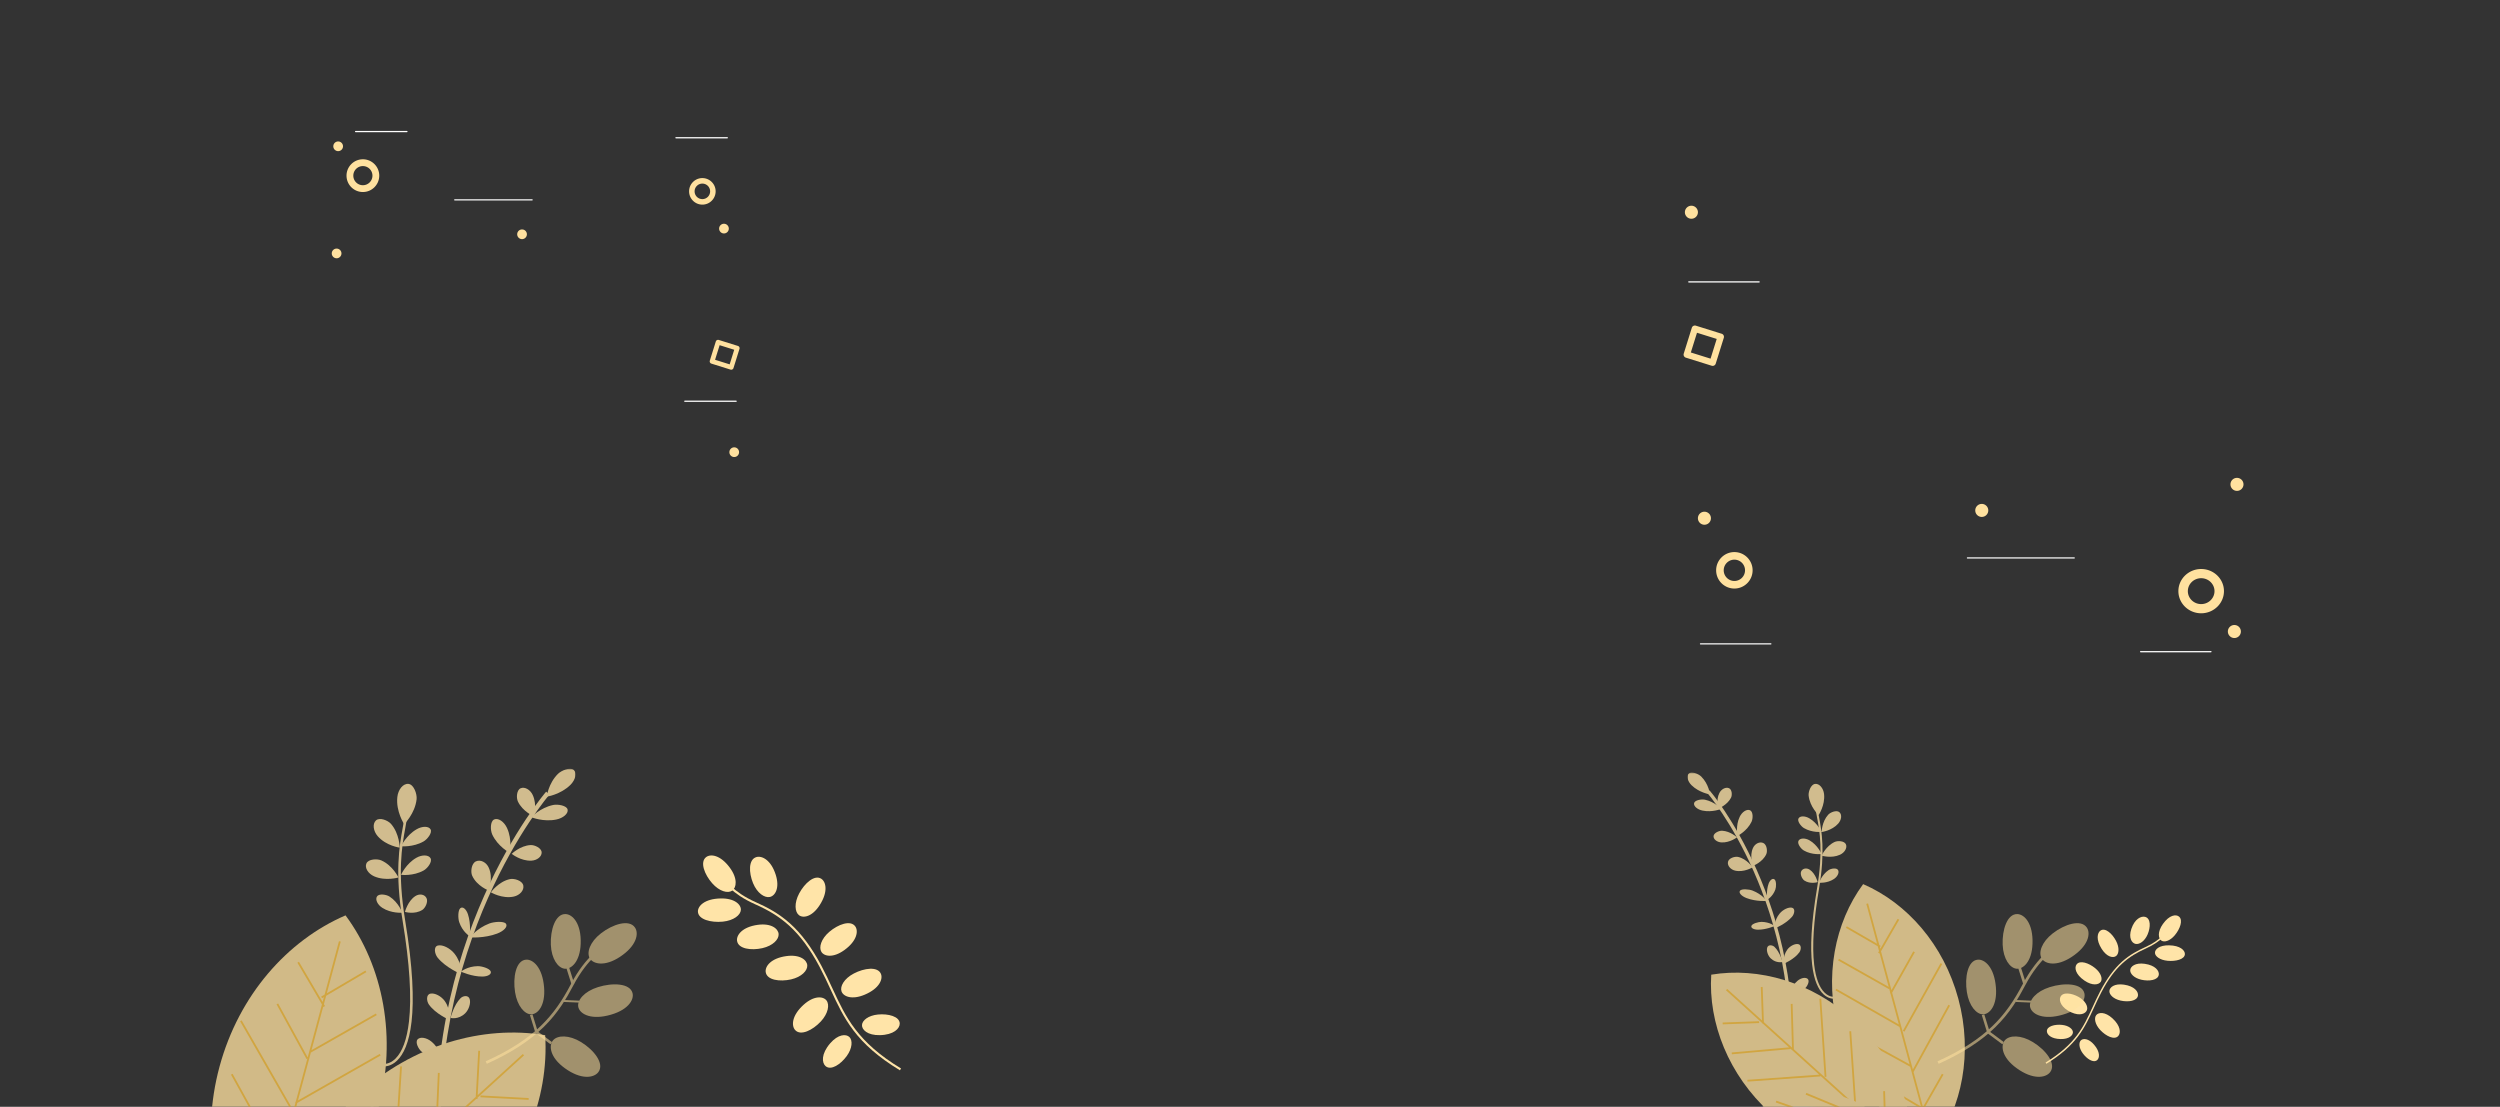 <svg xmlns="http://www.w3.org/2000/svg" xmlns:xlink="http://www.w3.org/1999/xlink" width="1920" height="850" viewBox="0 0 1920 850">
    <rect x="0" y="0" width="1920" height="850" fill="#333333" stroke="none"/>
    <defs>
        <path id="a" d="M.003.398h22.118v21.51H.003z"/>
        <path id="c" d="M.002.312h17.31v16.833H.002z"/>
    </defs>
    <g fill="none" fill-rule="evenodd">
        <path fill="#FFE19F" d="M1298.559 270.705l15.147 4.735 4.734-15.145-15.147-4.735-4.734 15.145zm16.03 10.182l-19.857-6.21a2.466 2.466 0 0 1-1.619-3.091l6.205-19.854a2.467 2.467 0 0 1 3.092-1.619l19.858 6.209a2.468 2.468 0 0 1 1.619 3.092l-6.207 19.854a2.467 2.467 0 0 1-3.092 1.619zM1332 429.815c-4.514 0-8.185 3.671-8.185 8.185 0 4.514 3.671 8.185 8.185 8.185 4.512 0 8.185-3.671 8.185-8.185 0-4.514-3.673-8.185-8.185-8.185m0 22.185c-7.72 0-14-6.28-14-14s6.28-14 14-14 14 6.28 14 14-6.28 14-14 14M1690.5 444.062c-5.642 0-10.233 4.458-10.233 9.938s4.59 9.938 10.233 9.938c5.642 0 10.233-4.458 10.233-9.938s-4.59-9.938-10.233-9.938m0 26.938c-9.65 0-17.5-7.627-17.5-17 0-9.373 7.85-17 17.5-17s17.5 7.627 17.5 17c0 9.373-7.85 17-17.5 17"/>
        <path stroke="#FFF" stroke-linecap="round" stroke-linejoin="round" stroke-width=".946" d="M1511 428.5h82M1306 494.5h54M1644 500.5h54M1297 216.5h54"/>
        <path fill="#FFE19F" d="M1314 398a5 5 0 1 1-10.002-.001 5 5 0 0 1 10.002 0M1527 392a5 5 0 1 1-10 .002 5 5 0 0 1 10-.003M1723 372a5 5 0 1 1-10 0 5 5 0 0 1 10 0M1721 485a5 5 0 1 1-10 0 5 5 0 0 1 10 0M1304 163a5 5 0 1 1-10.002-.002A5 5 0 0 1 1304 163"/>
        <g>
            <path fill="#FFE19F" d="M563.886 268.613l-11.209-3.505-3.503 11.209 11.21 3.505 3.502-11.209zm-11.862-7.536l14.694 4.596a1.825 1.825 0 0 1 1.198 2.288l-4.592 14.694a1.826 1.826 0 0 1-2.288 1.198l-14.695-4.595a1.827 1.827 0 0 1-1.198-2.289l4.593-14.694a1.825 1.825 0 0 1 2.288-1.198zM539.416 152.923a5.965 5.965 0 0 0 5.959-5.96 5.965 5.965 0 0 0-5.96-5.958 5.966 5.966 0 0 0-5.958 5.959 5.966 5.966 0 0 0 5.959 5.959m0-16.151c5.62 0 10.192 4.572 10.192 10.192s-4.572 10.191-10.192 10.191-10.192-4.572-10.192-10.191c0-5.62 4.572-10.192 10.192-10.192M278.693 142.249c4.052 0 7.349-3.296 7.349-7.348s-3.297-7.348-7.35-7.348c-4.051 0-7.348 3.296-7.348 7.348s3.297 7.348 7.349 7.348m0-19.917c6.93 0 12.568 5.639 12.568 12.569 0 6.93-5.637 12.569-12.568 12.569s-12.568-5.64-12.568-12.57c0-6.93 5.637-12.568 12.568-12.568"/>
            <path stroke="#FFF" stroke-linecap="round" stroke-linejoin="round" stroke-width=".946" d="M408.638 153.504H349.26M558.558 105.8H519.14M312.52 101.05H273.1M565.348 308.154H525.93"/>
            <path fill="#FFE19F" d="M552.279 175.569a3.723 3.723 0 1 1 7.446 0 3.723 3.723 0 0 1-7.446 0M397.207 179.93a3.723 3.723 0 1 1 7.446 0 3.723 3.723 0 0 1-7.446 0M254.798 194.694a3.723 3.723 0 1 1 7.445 0 3.723 3.723 0 0 1-7.445 0M255.981 112.356a3.722 3.722 0 1 1 7.445 0 3.722 3.722 0 0 1-7.445 0M560.164 347.277a3.723 3.723 0 1 1 7.446 0 3.723 3.723 0 0 1-7.446 0"/>
        </g>
        <g opacity=".77">
            <path fill="#FFE4A8" d="M310.4 633s8.365-8.152 9.554-19.215c.426-4.016-2.14-11.3-6.237-11.755-4.087-.454-7.943 4.28-8.57 10.106C303.956 623.202 310.4 633 310.4 633M307 651s-.183-10.774-6.704-18.251c-2.366-2.704-8.733-5.268-11.556-2.666-2.818 2.606-2.1 8.164 1.336 12.1C296.601 649.659 307 651 307 651M306 673.91s-4.369-9.253-13.161-13.126c-3.185-1.404-9.904-1.085-11.426 2.295-1.517 3.37 1.3 7.896 5.932 9.935 8.784 3.867 18.655.895 18.655.895M308 649.923s9.22.934 17.32-3.703c2.941-1.68 6.825-6.686 5.361-9.273-1.459-2.592-6.382-2.56-10.645-.118-8.11 4.64-12.036 13.094-12.036 13.094M308 671.86s9.353 1.191 17.444-3.374c2.933-1.646 6.743-6.687 5.202-9.386-1.546-2.691-6.524-2.775-10.79-.372C311.767 663.286 308 671.86 308 671.86M311 700.339s7.474 2.248 13.387-1.548c2.146-1.373 4.646-6.124 3.168-9.066-1.48-2.933-5.4-3.567-8.514-1.568-5.92 3.787-8.041 12.182-8.041 12.182M309 700.957s-2.89-7.947-9.852-12.402c-2.523-1.616-8.114-2.46-9.63-.063-1.524 2.392.45 6.386 4.118 8.729 6.96 4.458 15.364 3.736 15.364 3.736"/>
            <path fill="#FFE4A8" d="M298.193 818.561c-2.397.66-4.072.386-4.193.365l.348-1.92-.173.959.169-.961c.184.03 4.606.694 9.36-3.975 5.32-5.232 8.818-14.802 10.384-28.444 2.152-18.707.532-44.61-4.814-76.988-6.205-37.613-2.493-58.042-.037-71.568.626-3.465 1.168-6.46 1.39-9.029l1.97.166c-.227 2.658-.775 5.694-1.412 9.205-2.43 13.393-6.11 33.631.046 70.91 11.89 72.085 3.183 98.089-6.222 107.214-2.455 2.388-4.874 3.532-6.816 4.066"/>
            <path stroke="#FFF" stroke-width="2.034" d="M284.03 796s-6.46 25.195 12.97 122"/>
            <path fill="#FFE4A8" d="M336.788 901c-16.09-177.769 81.665-291.86 82.653-293l2.559 2.225c-.98 1.124-97.79 114.207-81.83 290.468l-3.382.307z"/>
            <g transform="matrix(-1 0 0 1 442 590)">
                <mask id="b" fill="#fff">
                    <use xlink:href="#a"/>
                </mask>
                <path fill="#FFE4A8" d="M22.12 21.907S20.917 11.705 13.5 4.338c-2.675-2.67-9.45-5.39-12.102-3.053C-1.244 3.62.016 8.91 3.918 12.8c7.408 7.364 18.203 9.106 18.203 9.106" mask="url(#b)"/>
            </g>
            <path fill="#FFE4A8" d="M408 627.612s6.829-7.286 16.805-9.385c3.613-.77 10.425.422 11.116 3.487.7 3.076-3.335 6.547-8.597 7.658-9.974 2.106-19.324-1.76-19.324-1.76M393 655.771s6.36-6.328 14.573-6.764c2.978-.155 8.254 2.253 8.422 5.564.156 3.299-3.493 6.186-7.82 6.405-8.212.433-15.175-5.205-15.175-5.205"/>
            <path fill="#FFE4A8" d="M410.03 627s-8.636-3.722-12.278-11.44c-1.32-2.802-1.061-8.76 2.064-10.162 3.139-1.397 7.362 1.023 9.283 5.093 3.642 7.724.931 16.509.931 16.509M340 814s-9.293-.663-16.182-6.309c-2.502-2.048-5.138-7.322-3.078-9.485 2.046-2.156 6.88-1.313 10.509 1.668C338.138 805.514 340 814 340 814M391.439 655s-9.108-4.876-13.372-14.032c-1.548-3.334-1.685-10.21 1.44-11.627 3.118-1.403 7.608 1.667 9.857 6.498 4.262 9.174 2.075 19.161 2.075 19.161M375.466 684s-9.29-3.47-12.848-11.495c-1.292-2.91-.66-9.285 2.865-10.963 3.534-1.669 8.044.673 9.915 4.894 3.565 8.027.068 17.564.068 17.564M377 685.31s5.774-8.256 14.666-10.167c3.224-.686 9.432 1.127 10.218 4.839.801 3.708-2.641 7.6-7.33 8.598-8.891 1.902-17.554-3.27-17.554-3.27"/>
            <path fill="#FFF" d="M340 816s1.785-8.022 9.578-13.854c2.823-2.111 9.721-4.284 12.218-2.466 2.5 1.815.944 5.975-3.166 9.05C350.845 814.555 340 816 340 816"/>
            <path fill="#FFE4A8" d="M354 746.216s4.805-4.096 12.948-4.215c2.946-.04 8.858 1.674 9.855 3.877 1.004 2.208-1.945 4.053-6.235 4.12-8.14.113-16.568-3.782-16.568-3.782M360.697 719s-5.446-3.167-8.031-10.82c-.938-2.78-1.06-8.93.785-10.608 1.857-1.679 4.546.488 5.91 4.526 2.588 7.654 1.336 16.902 1.336 16.902M346 781.763s2.49-10.014 7.755-15.199c1.903-1.88 5.979-2.52 6.96.69.976 3.214-.651 8.214-3.423 10.935-5.257 5.187-11.292 3.574-11.292 3.574"/>
            <path fill="#FFE4A8" d="M353.88 748s-11.525-4.748-17.803-12.546c-2.274-2.835-3.315-8.424.234-9.297 3.55-.874 9.318 2.01 12.625 6.127 6.286 7.798 4.944 15.716 4.944 15.716M344.608 783s-10.183-4.42-15.211-11.52c-1.824-2.575-2.249-7.622 1.112-8.356 3.362-.741 8.418 1.935 11.058 5.67 5.042 7.103 3.041 14.206 3.041 14.206"/>
            <path fill="#FFF" d="M338 845s2.201-6.642 9.73-11.442c2.72-1.732 9.18-3.5 11.336-1.981 2.151 1.515.426 4.975-3.537 7.504C348.007 843.874 338 845 338 845"/>
            <path fill="#FFF" d="M337.778 847s-10.004-2.895-15.2-8.857c-1.883-2.163-2.541-6.765.648-7.841 3.197-1.07 8.186.81 10.92 3.95 5.2 5.962 3.632 12.748 3.632 12.748"/>
            <path fill="#FFE4A8" d="M361 719.925s4.96-6.91 14.803-10.682c3.562-1.36 11.086-1.989 12.748.152 1.675 2.137-1.507 5.6-6.695 7.581-9.842 3.769-20.856 2.949-20.856 2.949"/>
            <path fill="#FFE19F" d="M290.389 851.87c-14.856 54.863-52.053 96.848-96.764 116.13-28.903-39.073-39.868-94.013-25.016-148.874 14.858-54.864 52.06-96.847 96.765-116.126 28.908 39.066 39.869 94.005 25.015 148.87"/>
            <path stroke="#FFC643" stroke-width="1.408" d="M261 723l-63 234M249 773l-20-34M236 813l-23-42M224 852l-39-68M215 892l-37-67M247 766l34-20M238 808l51-29M227 847l65-37"/>
            <path fill="#FFE19F" d="M359.15 934.287c-42.108 38.292-95.969 53.605-143.848 45.688-3.08-48.646 17.44-100.972 59.545-139.264 42.107-38.288 95.976-53.606 143.85-45.685 3.085 48.638-17.437 100.971-59.546 139.261"/>
            <path stroke="#FFC643" stroke-width="1.408" d="M402 810L223 973M366 844l2-37M335 870l2-46M303 898l5-79M369 842l37 2"/>
        </g>
        <g opacity=".77">
            <path fill="#FFE4A8" d="M1396.68 626s-6.692-6.311-7.643-14.876c-.341-3.11 1.712-8.748 4.99-9.1 3.269-.352 6.354 3.312 6.856 7.824.95 8.567-4.203 16.152-4.203 16.152M1399 639s.137-7.836 5.028-13.274c1.775-1.966 6.55-3.83 8.667-1.938 2.114 1.895 1.574 5.937-1.002 8.8C1406.799 638.024 1399 639 1399 639M1399 657.127s3.32-7.401 10.003-10.5c2.42-1.123 7.526-.867 8.683 1.836 1.153 2.696-.988 6.317-4.508 7.948-6.676 3.094-14.178.716-14.178.716M1399 638.938s-7.216.747-13.555-2.962c-2.302-1.344-5.34-5.349-4.195-7.418 1.141-2.074 4.994-2.049 8.33-.094 6.347 3.711 9.42 10.474 9.42 10.474M1399 655.888s-7.32.953-13.652-2.699c-2.295-1.317-5.277-5.35-4.07-7.51 1.21-2.152 5.105-2.219 8.443-.297 6.331 3.646 9.279 10.506 9.279 10.506M1396 677.48s-5.715 1.767-10.237-1.215c-1.641-1.08-3.553-4.812-2.423-7.124 1.132-2.304 4.13-2.802 6.511-1.232 4.527 2.975 6.149 9.572 6.149 9.572M1397 677.966s2.168-6.243 7.389-9.744c1.892-1.27 6.086-1.932 7.222-.05 1.143 1.88-.337 5.018-3.088 6.859-5.22 3.503-11.523 2.935-11.523 2.935"/>
            <path fill="#FFE4A8" d="M1405.718 766.666c1.876.502 3.188.294 3.282.278l-.272-1.46.135.729-.132-.731c-.144.023-3.605.528-7.325-3.022-4.165-3.979-6.901-11.256-8.127-21.63-1.684-14.225-.416-33.922 3.767-58.542 4.856-28.602 1.951-44.137.03-54.422-.49-2.635-.915-4.912-1.09-6.866l-1.54.126c.177 2.021.606 4.33 1.105 7 1.901 10.184 4.782 25.574-.036 53.92-9.306 54.815-2.491 74.59 4.869 81.529 1.922 1.815 3.814 2.685 5.334 3.091"/>
            <path stroke="#FFF" stroke-width="2.034" d="M1416.19 750s5.077 19.206-10.19 93"/>
            <path fill="#FFE4A8" d="M1375.643 830c12.207-135.299-61.952-222.132-62.702-223l-1.941 1.693c.744.856 74.185 86.923 62.078 221.073l2.565.234z"/>
            <g transform="translate(1296 593)">
                <mask id="d" fill="#fff">
                    <use xlink:href="#c"/>
                </mask>
                <path fill="#FFE4A8" d="M17.312 17.145s-.943-7.984-6.746-13.75C8.472 1.305 3.17-.823 1.094 1.005-.974 2.835.013 6.975 3.067 10.019c5.797 5.763 14.245 7.127 14.245 7.127" mask="url(#d)"/>
            </g>
            <path fill="#FFE4A8" d="M1322 621.209s-5.122-5.465-12.603-7.039c-2.71-.577-7.82.317-8.338 2.616-.525 2.307 2.501 4.91 6.448 5.743 7.48 1.58 14.493-1.32 14.493-1.32M1334 643.078s-4.977-4.746-11.405-5.073c-2.33-.116-6.46 1.69-6.591 4.173-.123 2.474 2.734 4.64 6.12 4.804 6.426.325 11.876-3.904 11.876-3.904"/>
            <path fill="#FFE4A8" d="M1319.762 621s6.785-2.707 9.647-8.32c1.038-2.038.834-6.37-1.621-7.39-2.467-1.016-5.785.743-7.294 3.703-2.862 5.618-.732 12.007-.732 12.007M1374 764s6.97-.507 12.137-4.825c1.876-1.566 3.853-5.599 2.308-7.252-1.535-1.65-5.16-1.005-7.882 1.275C1375.397 757.51 1374 764 1374 764M1334.449 642s7.287-3.751 10.698-10.794c1.238-2.564 1.347-7.854-1.153-8.943-2.494-1.08-6.086 1.281-7.885 4.998-3.41 7.057-1.66 14.739-1.66 14.739M1346.227 665s7.432-2.716 10.278-8.996c1.034-2.277.529-7.267-2.291-8.58-2.828-1.306-6.436.527-7.932 3.83-2.852 6.283-.055 13.746-.055 13.746M1346 666.101s-4.388-6.487-11.146-7.989c-2.45-.538-7.168.886-7.766 3.802-.609 2.914 2.007 5.972 5.57 6.756 6.758 1.494 13.342-2.569 13.342-2.569"/>
            <path fill="#FFF" d="M1374 765s-1.397-6.134-7.496-10.595c-2.21-1.614-7.608-3.275-9.562-1.885-1.956 1.388-.738 4.569 2.478 6.92 6.093 4.456 14.58 5.56 14.58 5.56"/>
            <path fill="#FFE4A8" d="M1363 711.162s-3.76-3.072-10.133-3.161c-2.306-.03-6.932 1.256-7.713 2.907-.785 1.656 1.523 3.04 4.88 3.09 6.37.085 12.966-2.836 12.966-2.836M1357.236 691s4.235-2.303 6.246-7.87c.73-2.02.824-6.494-.61-7.714-1.445-1.22-3.537.355-4.598 3.291-2.012 5.567-1.038 12.293-1.038 12.293M1369 738.819s-1.991-7.658-6.204-11.623c-1.522-1.438-4.783-1.928-5.568.528-.78 2.457.521 6.281 2.739 8.362 4.205 3.966 9.033 2.733 9.033 2.733"/>
            <path fill="#FFE4A8" d="M1363.09 713s8.644-3.453 13.352-9.124c1.706-2.062 2.486-6.127-.175-6.762-2.663-.635-6.99 1.462-9.47 4.456-4.714 5.671-3.707 11.43-3.707 11.43M1370.3 740s7.787-3.315 11.632-8.64c1.395-1.931 1.72-5.717-.851-6.267-2.57-.556-6.437 1.451-8.456 4.252-3.855 5.328-2.326 10.655-2.326 10.655"/>
            <path fill="#FFF" d="M1375 811s-1.395-6.137-7.495-10.59c-2.207-1.623-7.606-3.28-9.566-1.888-1.953 1.381-.731 4.566 2.475 6.917C1366.512 809.899 1375 811 1375 811M1375 788s-1.6-5.219-7.076-8.99c-1.979-1.36-6.676-2.75-8.245-1.557-1.564 1.191-.31 3.91 2.573 5.897 5.47 3.765 12.748 4.65 12.748 4.65"/>
            <path fill="#FFF" d="M1375.002 812s8.704-2.467 13.934-7.719c1.896-1.908 3.165-5.997.697-6.991-2.466-.984-6.875.632-9.627 3.4-5.235 5.26-5.004 11.31-5.004 11.31M1375.17 789s7.65-2.214 11.624-6.773c1.44-1.654 1.943-5.173-.496-5.996-2.445-.818-6.26.619-8.35 3.02-3.977 4.56-2.778 9.749-2.778 9.749"/>
            <path fill="#FFE4A8" d="M1357 691.943s-3.72-5.182-11.102-8.011c-2.672-1.02-8.315-1.492-9.561.114-1.256 1.603 1.13 4.2 5.02 5.686 7.383 2.827 15.643 2.211 15.643 2.211"/>
            <path fill="#FFE19F" d="M1411.995 791.917c11.225 41.613 39.33 73.458 73.11 88.083 21.838-29.637 30.123-71.308 18.901-112.92-11.225-41.613-39.333-73.457-73.111-88.08-21.841 29.631-30.123 71.302-18.9 112.917"/>
            <path stroke="#FFC643" stroke-width="1.408" d="M1434 694l48 178M1443 732l15-26M1452 763l18-32M1462 792l29-52M1469 823l28-51M1476 853l16-28M1444 727l-26-15M1451 759l-39-22M1459 788l-49-28M1468 819l-51-28M1476 851l-44-26"/>
            <path fill="#FFE19F" d="M1359.474 854.647c31.994 29.175 72.918 40.842 109.296 34.81 2.34-37.063-13.25-76.93-45.242-106.105-31.993-29.173-72.923-40.843-109.298-34.808-2.344 37.057 13.249 76.93 45.244 106.103"/>
            <path stroke="#FFC643" stroke-width="1.408" d="M1326 760l137 124M1354 786l-1-28M1377 806l-1-35M1402 827l-4-60M1425 851l-4-59M1448 871l-1-33M1351 785l-28 1M1375 805l-45 4M1398 826l-56 4"/>
            <path stroke="#A3D9F5" stroke-width="1.408" d="M1421 847l-58 4"/>
            <path fill="#FFE19F" d="M1356.821 913.794l1.106 13.4c-9.784 4.514-19.597 7.806-29.017 9.806a113.903 113.903 0 0 1-7.448-27.785c-6.452-47.694 55.894-90.814 110.538-59.643-4.845 20.102-21.076 42.708-46.001 61.02a166.192 166.192 0 0 1-19.898 12.538l-9.28-9.336z"/>
            <path stroke="#FFC643" stroke-width="1.447" d="M1364 846l34 12M1387 840l29 12"/>
        </g>
        <g fill="#FFE4A8">
            <path d="M692 820.587c-33.626-20.366-42.399-39.297-52.557-61.216-2.618-5.65-5.326-11.493-8.574-17.623-7.432-14.024-15.378-24.714-24.292-32.68-8.955-8.001-18.219-12.66-26.099-16.163-17.78-7.903-24.012-17.806-24.073-17.905l-1.405.862c.257.422 6.515 10.42 24.81 18.55 19.47 8.655 34.56 19.722 49.604 48.11 3.227 6.09 5.926 11.913 8.535 17.544 10.271 22.165 19.142 41.306 53.199 61.934l.852-1.413z"/>
            <path d="M546.948 678.331c5.545 6.306 12.008 7.952 15.31 5.73 3.387-2.28 4.528-9.248-1.85-17.817-7.23-9.713-14.72-10.6-18.12-7.97-4.943 3.823-1.179 13.418 4.66 20.057zM555.076 707.827c8.468-.84 13.718-5.105 13.918-9.05.205-4.045-4.75-8.98-15.557-8.77-12.25.236-17.507 5.767-17.436 10.024.102 6.19 10.157 8.68 19.075 7.796zM578.342 678.268c3.177 7.723 8.903 11.491 12.917 10.605 4.117-.909 7.705-6.905 4.518-16.996-3.613-11.438-10.612-14.868-14.866-13.642-6.184 1.781-5.915 11.901-2.57 20.033zM585.532 728.173c8.136-1.85 12.732-6.793 12.456-10.816-.283-4.127-5.69-8.548-16.177-7.063-11.886 1.683-16.339 7.911-15.762 12.22.839 6.265 10.915 7.607 19.483 5.66zM613.75 686.18c-3.975 7.47-3.308 14.255-.119 16.69 3.271 2.498 10.136 1.25 15.93-7.786 6.57-10.244 4.847-17.764 1.246-20.156-5.234-3.478-12.873 3.384-17.058 11.251zM607.532 752.173c8.136-1.85 12.732-6.793 12.456-10.816-.283-4.127-5.69-8.548-16.177-7.063-11.886 1.683-16.339 7.911-15.762 12.22.839 6.265 10.915 7.607 19.483 5.66zM636.937 715.631c-6.385 5.451-8.202 11.972-6.108 15.394 2.147 3.51 8.987 4.875 17.63-1.357 9.797-7.063 10.896-14.65 8.403-18.184-3.623-5.137-13.201-1.593-19.925 4.147zM630.313 784.577c5.832-6.234 6.929-13.022 4.426-16.236-2.567-3.296-9.63-3.888-17.655 3.393-9.096 8.253-9.346 16.036-6.428 19.316 4.242 4.768 13.515.092 19.657-6.473zM655.724 747.655c-7.555 3.97-10.777 9.967-9.423 13.768 1.389 3.898 7.928 6.701 17.907 2.45 11.31-4.818 14.045-12.014 12.316-16.009-2.512-5.808-12.845-4.39-20.8-.21zM650.308 811.025c4.368-6.03 4.588-12.026 2.083-14.536-2.569-2.574-8.731-2.319-14.88 4.856-6.97 8.132-6.352 14.897-3.482 17.419 4.173 3.666 11.679-1.389 16.279-7.739zM674.236 779.154c-7.442.748-12.055 4.538-12.23 8.044-.18 3.596 4.174 7.983 13.67 7.796 10.766-.21 15.386-5.127 15.323-8.911-.09-5.502-8.927-7.716-16.763-6.929z"/>
        </g>
        <g fill="#FFE4A8">
            <path d="M1571 816.02c23.072-14.132 29.091-27.268 36.06-42.477 1.798-3.92 3.655-7.975 5.884-12.228 5.1-9.731 10.551-17.148 16.668-22.676 6.144-5.552 12.5-8.785 17.907-11.215 12.2-5.484 16.475-12.355 16.517-12.424l.964.598c-.177.293-4.47 7.23-17.023 12.872-13.36 6.005-23.713 13.684-34.035 33.382-2.214 4.226-4.065 8.266-5.856 12.173-7.047 15.38-13.134 28.662-36.501 42.975l-.585-.98z"/>
            <path d="M1670.275 718.237c-3.77 4.503-8.165 5.68-10.41 4.092-2.304-1.628-3.08-6.606 1.258-12.726 4.916-6.938 10.01-7.571 12.321-5.693 3.361 2.73.802 9.584-3.169 14.327zM1664.705 737.884c-5.902-.56-9.561-3.403-9.7-6.032-.144-2.697 3.31-5.987 10.842-5.848 8.538.158 12.202 3.845 12.153 6.683-.072 4.126-7.08 5.788-13.295 5.197zM1649.327 717.73c-2.269 5.232-6.359 7.784-9.226 7.184-2.941-.616-5.504-4.677-3.227-11.513 2.58-7.749 7.58-10.072 10.618-9.242 4.417 1.207 4.225 8.062 1.835 13.571zM1644.572 752.434c-5.593-1.265-8.754-4.647-8.564-7.4.195-2.824 3.912-5.849 11.122-4.833 8.171 1.152 11.233 5.413 10.836 8.361-.576 4.287-7.504 5.205-13.394 3.872zM1625.088 722.525c2.764 5.23 2.3 9.98.082 11.684-2.276 1.749-7.051.875-11.083-5.45-4.57-7.171-3.37-12.435-.866-14.11 3.641-2.434 8.955 2.37 11.867 7.876zM1628.572 768.434c-5.593-1.265-8.754-4.647-8.564-7.4.195-2.824 3.912-5.85 11.122-4.833 8.171 1.152 11.233 5.413 10.836 8.361-.576 4.287-7.504 5.205-13.394 3.872zM1609.045 743.51c4.56 3.706 5.859 8.14 4.363 10.467-1.534 2.387-6.42 3.315-12.593-.923-6.998-4.803-7.783-9.962-6.002-12.365 2.588-3.493 9.43-1.083 14.232 2.82zM1613.002 791.073c-4.104-4.387-4.876-9.164-3.115-11.426 1.807-2.319 6.777-2.736 12.424 2.388 6.4 5.808 6.577 11.285 4.524 13.593-2.985 3.355-9.511.065-13.833-4.555zM1596.413 765.658c5.118 2.888 7.3 7.249 6.383 10.013-.94 2.835-5.37 4.874-12.13 1.782-7.663-3.504-9.515-8.737-8.344-11.643 1.702-4.224 8.702-3.193 14.091-.152zM1599.517 808.897c-2.978-4.1-3.128-8.178-1.42-9.884 1.752-1.75 5.953-1.577 10.145 3.301 4.752 5.53 4.331 10.13 2.374 11.845-2.845 2.493-7.962-.944-11.099-5.262zM1583.561 787.106c5.133.514 8.314 3.12 8.435 5.53.125 2.473-2.878 5.488-9.428 5.36-7.425-.145-10.61-3.525-10.568-6.127.063-3.782 6.157-5.304 11.561-4.763z"/>
        </g>
        <g fill="#FFE19F" opacity=".537">
            <path d="M373.882 817c18.528-8.355 32.821-17.606 43.698-28.282 10.925-10.725 17.591-22.085 22.67-31.783 11.461-21.883 24.619-29.027 24.75-29.096l-.999-1.839c-.56.294-13.84 7.463-25.633 29.979-12.55 23.963-27.864 42.213-65.368 59.126l.882 1.895z"/>
            <path d="M487.659 712.334c-4.535-6.608-17.164-2.491-26.15 4.498-8.534 6.636-11.15 14.788-8.545 19.179 2.67 4.503 11.543 6.473 23.052-1.065 13.045-8.545 14.762-18.068 11.643-22.612M434.405 702.007c-7.928-.342-11.848 12.225-11.365 23.607.459 10.808 5.533 17.794 10.566 18.349 5.162.569 11.838-5.34 12.358-19.069.589-15.56-6.106-22.652-11.559-22.887M485.801 762.757c-1.915-7.728-15.455-8.153-26.57-4.652-10.557 3.325-16.02 10.076-15.139 15.072.905 5.124 8.646 9.979 22.366 6.818 15.553-3.582 20.661-11.922 19.343-17.238M403.96 737.02c-7.787.622-10.18 13.643-8.404 24.946 1.686 10.734 7.443 17.09 12.425 17.034 5.11-.06 10.956-6.77 9.893-20.536-1.206-15.605-8.56-21.871-13.915-21.444M459.55 823.372c4.896-6.545-3.387-16.992-13.233-23.024-9.35-5.728-18.171-5.37-21.563-1.406-3.479 4.066-2.392 13.086 8.843 21.299 12.735 9.309 22.586 7.633 25.954 3.131"/>
            <path d="M438.917 756l2.083-.553L437.083 743l-2.083.553zM433 769.492l11.877.508.123-1.492-11.877-.508zM422.786 802l1.214-1.622-11.017-8.208L408.94 779l-1.94.593 4.237 13.803z"/>
        </g>
        <g fill="#FFE19F" opacity=".537">
            <path d="M1488.882 817c18.528-8.355 32.821-17.606 43.698-28.282 10.925-10.725 17.591-22.085 22.67-31.783 11.461-21.883 24.619-29.027 24.75-29.096l-.999-1.839c-.56.294-13.84 7.463-25.633 29.979-12.55 23.963-27.864 42.213-65.368 59.126l.882 1.895z"/>
            <path d="M1602.659 712.334c-4.535-6.608-17.164-2.491-26.15 4.498-8.534 6.636-11.15 14.788-8.545 19.179 2.67 4.503 11.543 6.473 23.052-1.065 13.045-8.545 14.762-18.068 11.643-22.612M1549.405 702.007c-7.928-.342-11.848 12.225-11.365 23.607.459 10.808 5.533 17.794 10.566 18.349 5.162.569 11.838-5.34 12.358-19.069.589-15.56-6.106-22.652-11.559-22.887M1600.801 762.757c-1.915-7.728-15.455-8.153-26.57-4.652-10.557 3.325-16.02 10.076-15.139 15.072.905 5.124 8.646 9.979 22.366 6.818 15.553-3.582 20.661-11.922 19.343-17.238M1518.96 737.02c-7.787.622-10.18 13.643-8.404 24.946 1.686 10.734 7.443 17.09 12.425 17.034 5.11-.06 10.956-6.77 9.893-20.536-1.206-15.605-8.56-21.871-13.915-21.444M1574.55 823.372c4.896-6.545-3.387-16.992-13.233-23.024-9.35-5.728-18.171-5.37-21.563-1.406-3.479 4.066-2.392 13.086 8.843 21.299 12.735 9.309 22.586 7.633 25.954 3.131"/>
            <path d="M1553.917 756l2.083-.553-3.917-12.447-2.083.553zM1548 769.492l11.877.508.123-1.492-11.877-.508zM1537.786 802l1.214-1.622-11.017-8.208-4.043-13.17-1.94.593 4.237 13.803z"/>
        </g>
    </g>
</svg>

